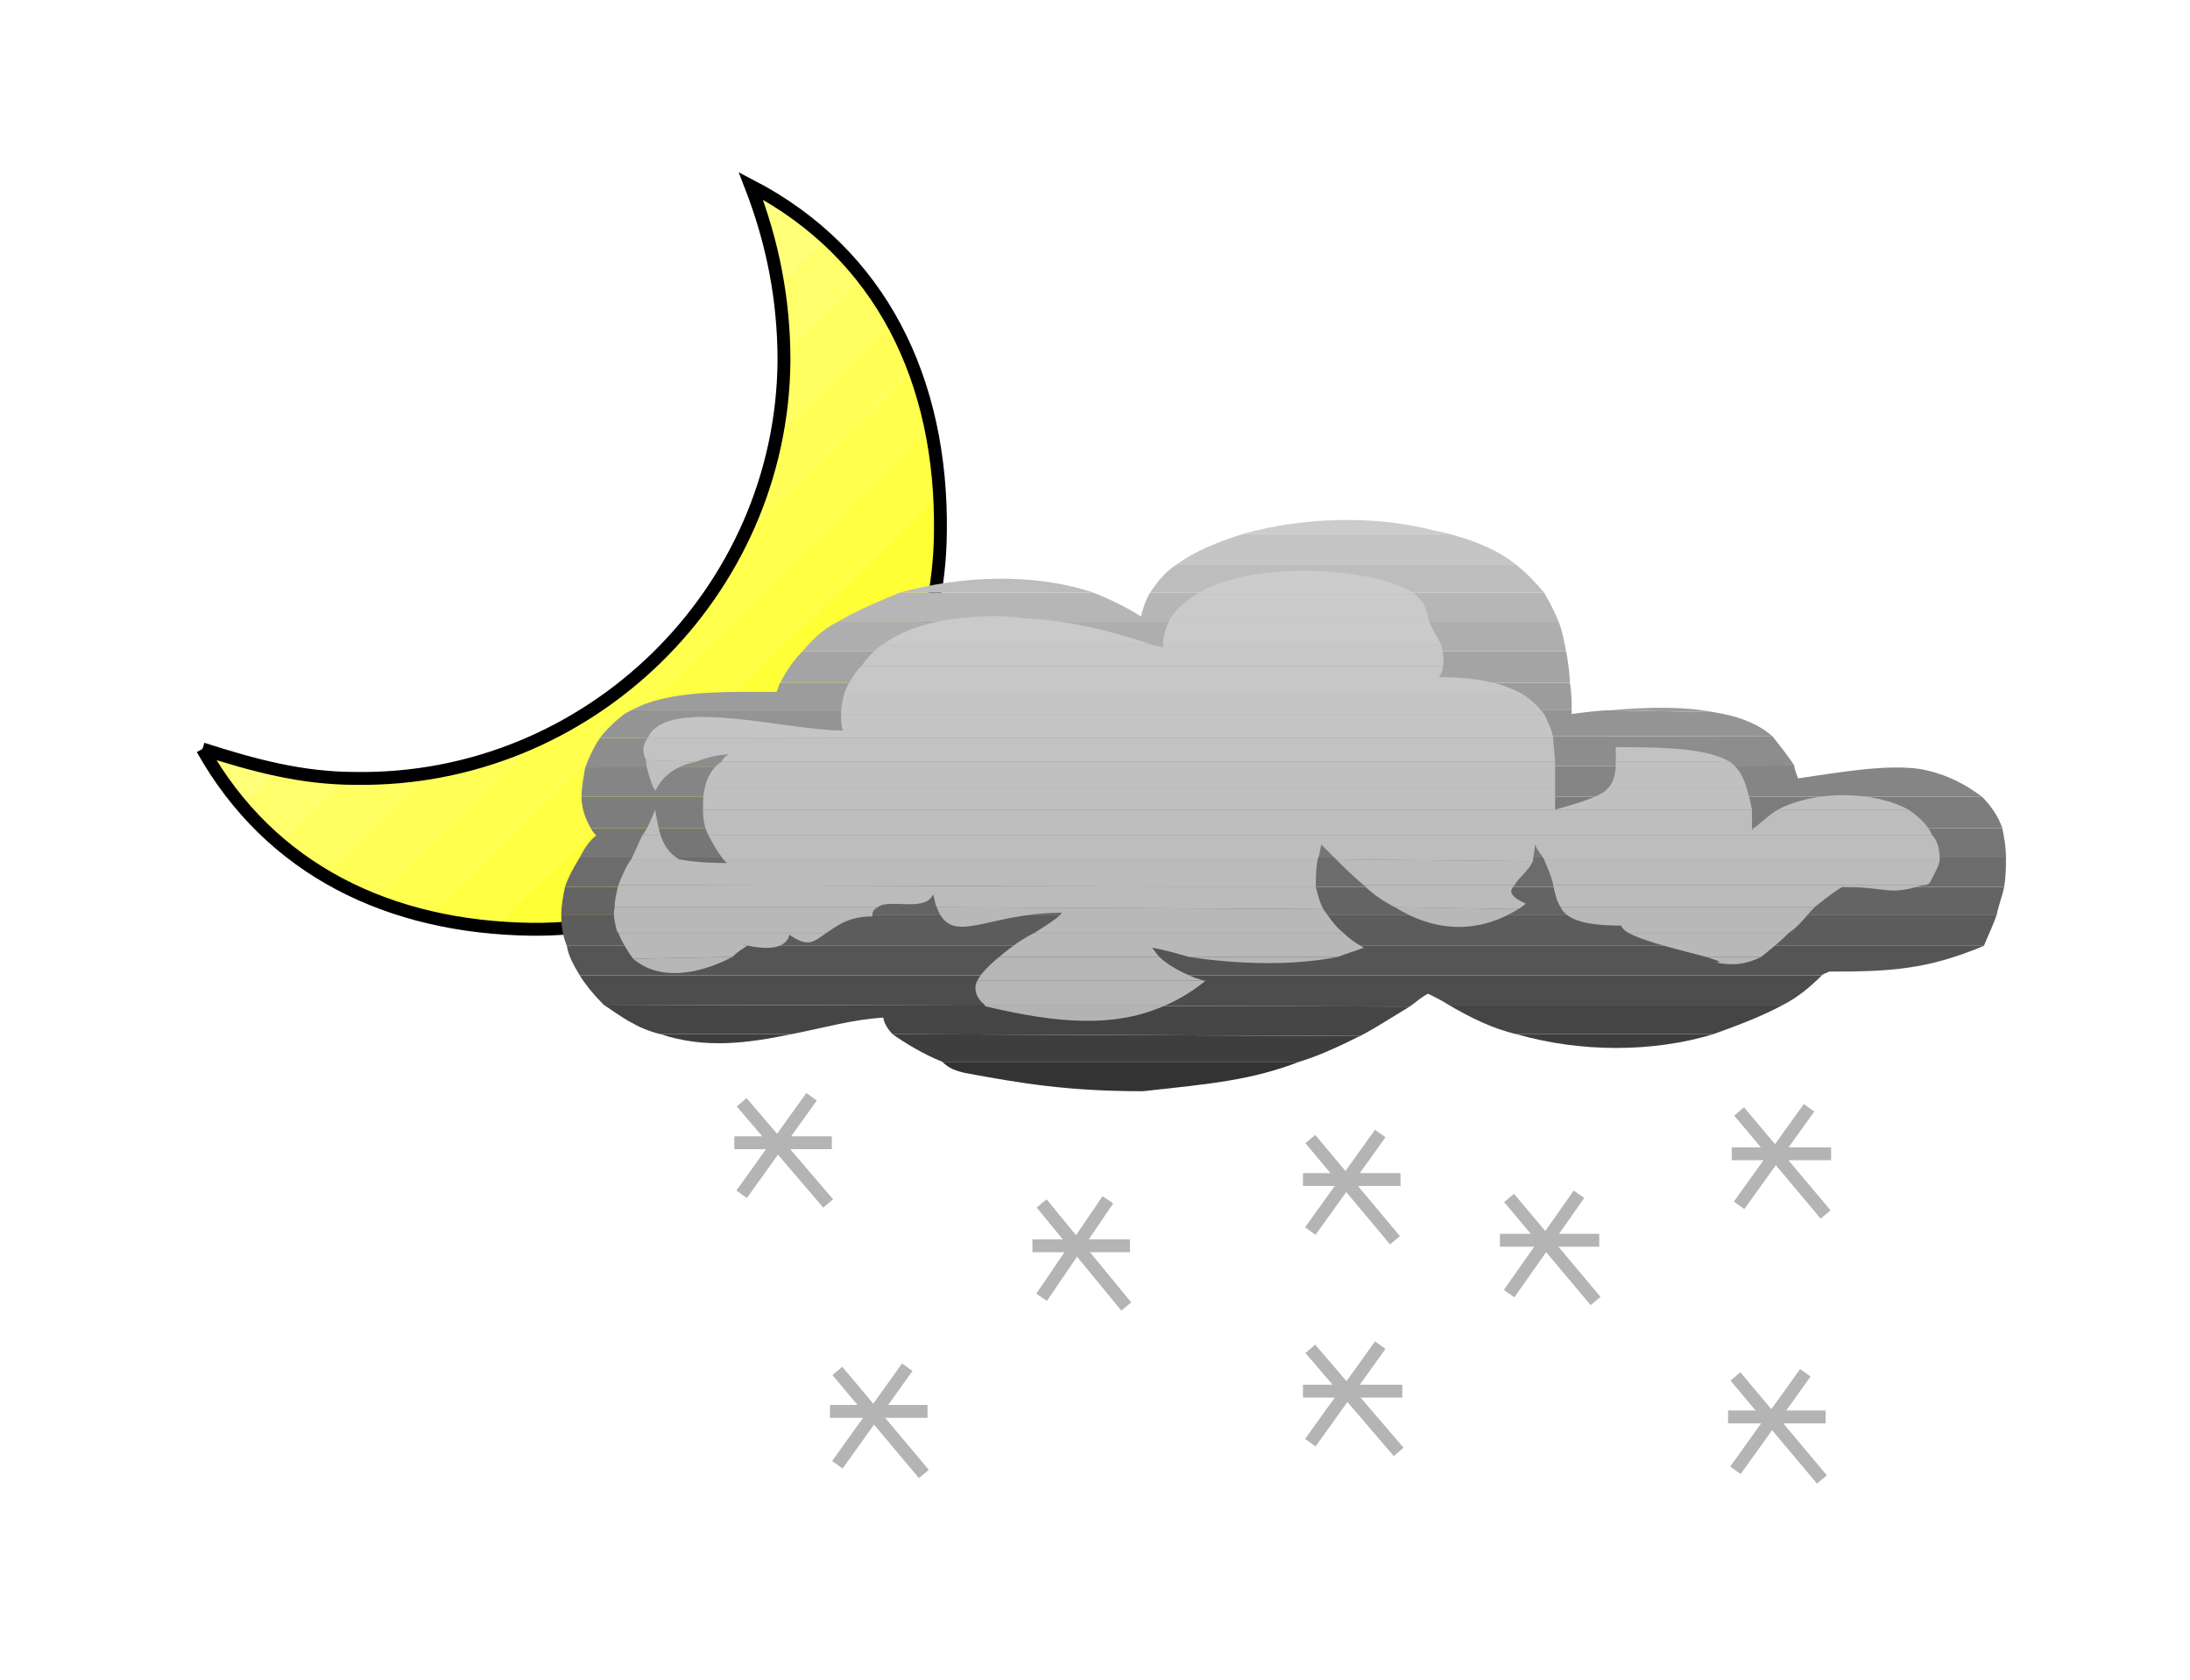 <?xml version="1.0" encoding="ISO-8859-1"?><!DOCTYPE svg PUBLIC "-//W3C//DTD SVG 1.1//EN" "http://www.w3.org/Graphics/SVG/1.1/DTD/svg11.dtd"><svg version="1.1" baseProfile="full" width="100%" height="100%" viewBox="-43.200 -32.544 85.680 65.736" xmlns="http://www.w3.org/2000/svg" xmlns:xlink="http://www.w3.org/1999/xlink">
<g>
<g>
<path d="
  M -17.280 3.024
  C -12.672 1.440 -8.928 -2.232 -7.344 -6.768
  L -17.280 3.024" stroke="none" fill="rgb(255,255,34)" />
<path d="
  M -17.280 3.024
  C -18.504 3.384 -19.728 3.672 -21.024 3.744
  L -6.480 -10.368
  C -6.624 -9.072 -6.912 -7.920 -7.344 -6.768
  L -17.280 3.024" stroke="none" fill="rgb(255,255,44)" />
<path d="
  M -21.024 3.744
  C -21.456 3.816 -21.888 3.816 -22.392 3.816
  C -22.896 3.816 -23.400 3.816 -23.904 3.744
  L -6.480 -13.248
  C -6.408 -12.816 -6.408 -12.312 -6.408 -11.736
  C -6.408 -11.304 -6.408 -10.872 -6.480 -10.368
  L -21.024 3.744" stroke="none" fill="rgb(255,255,54)" />
<path d="
  M -23.904 3.744
  C -24.768 3.672 -25.632 3.528 -26.496 3.312
  L -6.840 -15.768
  C -6.624 -15.048 -6.480 -14.184 -6.480 -13.248
  L -23.904 3.744" stroke="none" fill="rgb(255,255,67)" />
<path d="
  M -26.496 3.312
  C -27.216 3.096 -27.936 2.880 -28.656 2.592
  L -22.392 -3.456
  C -18.720 -5.112 -15.768 -7.992 -14.112 -11.592
  L -7.416 -18.072
  C -7.200 -17.280 -6.984 -16.560 -6.840 -15.768
  L -26.496 3.312" stroke="none" fill="rgb(255,255,77)" />
<path d="
  M -28.656 2.592
  C -29.376 2.376 -29.952 2.088 -30.528 1.656
  L -26.568 -2.304
  C -25.128 -2.520 -23.760 -2.952 -22.392 -3.456
  L -28.656 2.592" stroke="none" fill="rgb(255,255,87)" />
<path d="
  M -14.112 -11.592
  C -13.464 -12.888 -13.032 -14.256 -12.744 -15.696
  L -8.352 -19.944
  C -7.920 -19.368 -7.704 -18.720 -7.416 -18.072
  L -14.112 -11.592" stroke="none" fill="rgb(255,255,87)" />
<path d="
  M -30.528 1.656
  C -31.176 1.296 -31.752 0.936 -32.328 0.432
  L -29.664 -2.088
  C -29.520 -2.088 -29.448 -2.088 -29.304 -2.088
  C -28.368 -2.088 -27.432 -2.232 -26.568 -2.304
  L -30.528 1.656" stroke="none" fill="rgb(255,255,97)" />
<path d="
  M -12.744 -15.696
  C -12.600 -16.632 -12.528 -17.496 -12.528 -18.432
  C -12.528 -18.576 -12.528 -18.720 -12.528 -18.864
  L -9.432 -21.672
  C -9.072 -21.168 -8.640 -20.592 -8.352 -19.944
  L -12.744 -15.696" stroke="none" fill="rgb(255,255,97)" />
<path d="
  M -32.328 0.432
  C -32.760 -0.000 -33.264 -0.504 -33.768 -1.080
  L -32.256 -2.448
  C -31.392 -2.304 -30.528 -2.088 -29.664 -2.088
  L -32.328 0.432" stroke="none" fill="rgb(255,255,108)" />
<path d="
  M -12.528 -18.864
  C -12.528 -19.728 -12.600 -20.664 -12.744 -21.456
  L -10.872 -23.256
  C -10.368 -22.752 -9.936 -22.248 -9.432 -21.672
  L -12.528 -18.864" stroke="none" fill="rgb(255,255,108)" />
<path d="
  M -33.768 -1.080
  C -34.200 -1.584 -34.560 -2.088 -34.992 -2.736
  L -34.560 -3.024
  C -33.840 -2.808 -33.048 -2.592 -32.256 -2.448
  L -33.768 -1.080" stroke="none" fill="rgb(255,255,120)" />
<path d="
  M -12.744 -21.456
  C -12.888 -22.248 -13.032 -22.968 -13.248 -23.760
  L -12.528 -24.480
  C -11.880 -24.120 -11.376 -23.688 -10.872 -23.256
  L -12.744 -21.456" stroke="none" fill="rgb(255,255,120)" />
<path d="
  M -34.992 -2.736
  C -35.064 -2.880 -35.208 -3.096 -35.280 -3.240
  C -35.064 -3.168 -34.776 -3.096 -34.560 -3.024
  L -34.992 -2.736" stroke="none" fill="rgb(255,255,131)" />
<path d="
  M -13.248 -23.760
  C -13.392 -24.264 -13.608 -24.768 -13.824 -25.272
  C -13.320 -25.056 -12.888 -24.840 -12.528 -24.480
  L -13.248 -23.760" stroke="none" fill="rgb(255,255,131)" />
</g>
<path d="
  M -35.280 -3.240
  C -33.264 -2.592 -31.392 -2.088 -29.304 -2.088
  C -20.160 -1.944 -12.600 -9.360 -12.528 -18.432
  C -12.528 -20.808 -12.960 -23.040 -13.824 -25.272
  C -8.712 -22.608 -6.336 -17.640 -6.408 -11.736
  C -6.480 -3.168 -13.608 3.888 -22.392 3.816
  C -27.936 3.744 -32.616 1.512 -35.280 -3.240" stroke="rgb(0,0,0)" stroke-width="0.504" fill="none" />
<g>
<path d="
  M -6.336 9.000
  C -6.048 9.288 -5.760 9.360 -5.472 9.432
  C -3.168 9.864 -1.368 10.152 1.512 10.152
  C 4.176 9.864 5.760 9.720 7.632 9.000
  L -6.336 9.000" stroke="none" fill="rgb(51,51,51)" />
<path d="
  M -6.336 9.000
  C -7.056 8.712 -7.776 8.280 -8.280 7.920
  L 10.008 7.992
  C 9.144 8.424 8.352 8.784 7.632 9.000
  L -6.336 9.000" stroke="none" fill="rgb(62,62,62)" />
<path d="
  M -17.352 7.920
  C -15.624 8.496 -13.968 8.280 -12.240 7.920
  L -17.352 7.920" stroke="none" fill="rgb(62,62,62)" />
<path d="
  M 16.128 7.920
  C 18.648 8.640 21.456 8.640 23.832 7.920
  L 16.128 7.920" stroke="none" fill="rgb(62,62,62)" />
<path d="
  M -17.352 7.920
  C -17.352 7.920 -17.352 7.920 -17.352 7.920
  C -18.288 7.704 -18.936 7.200 -19.584 6.768
  L 11.952 6.840
  C 11.232 7.272 10.584 7.704 10.008 7.992
  L -8.280 7.920
  C -8.496 7.704 -8.640 7.416 -8.640 7.272
  C -9.864 7.344 -11.088 7.704 -12.240 7.920
  L -17.352 7.920" stroke="none" fill="rgb(69,69,69)" />
<path d="
  M 16.128 7.920
  C 15.192 7.704 14.328 7.272 13.464 6.768
  L 26.568 6.768
  C 25.776 7.200 24.840 7.560 23.832 7.920
  L 16.128 7.920" stroke="none" fill="rgb(69,69,69)" />
<path d="
  M -19.584 6.768
  C -19.944 6.408 -20.304 5.976 -20.520 5.616
  L 28.080 5.616
  C 27.648 6.048 27.144 6.480 26.568 6.768
  L 13.464 6.768
  C 13.248 6.624 12.960 6.480 12.672 6.336
  C 12.384 6.480 12.168 6.696 11.952 6.840
  L -19.584 6.768" stroke="none" fill="rgb(77,77,77)" />
<path d="
  M -20.520 5.616
  C -20.736 5.256 -20.952 4.896 -21.024 4.464
  L 34.416 4.464
  C 34.416 4.464 34.416 4.464 34.416 4.464
  C 32.184 5.400 30.744 5.472 28.368 5.472
  C 28.224 5.544 28.152 5.544 28.080 5.616
  L -20.520 5.616" stroke="none" fill="rgb(85,85,85)" />
<path d="
  M -21.024 4.464
  C -21.168 4.104 -21.240 3.744 -21.240 3.240
  L 34.920 3.240
  C 34.776 3.672 34.560 4.104 34.416 4.464
  L -21.024 4.464" stroke="none" fill="rgb(92,92,92)" />
<path d="
  M -21.240 3.240
  C -21.240 2.880 -21.168 2.520 -21.096 2.160
  L 35.208 2.160
  C 35.136 2.520 34.992 2.880 34.920 3.240
  L -21.240 3.240" stroke="none" fill="rgb(100,100,100)" />
<path d="
  M -21.096 2.160
  C -20.952 1.728 -20.736 1.368 -20.520 1.008
  L 35.280 1.008
  C 35.280 1.368 35.280 1.728 35.208 2.160
  L -21.096 2.160" stroke="none" fill="rgb(108,108,108)" />
<path d="
  M -20.520 1.008
  C -20.376 0.720 -20.160 0.360 -19.872 0.144
  C -19.944 0.072 -20.016 -0.000 -20.088 -0.144
  L 35.136 -0.144
  C 35.208 0.216 35.280 0.576 35.280 1.008
  L -20.520 1.008" stroke="none" fill="rgb(118,118,118)" />
<path d="
  M -20.088 -0.144
  C -20.304 -0.504 -20.448 -0.936 -20.448 -1.368
  L 34.344 -1.368
  C 34.704 -1.008 34.992 -0.576 35.136 -0.144
  L -20.088 -0.144" stroke="none" fill="rgb(125,125,125)" />
<path d="
  M -20.448 -1.368
  C -20.448 -1.728 -20.376 -2.088 -20.304 -2.520
  L 27.000 -2.592
  C 27.000 -2.448 27.072 -2.304 27.144 -2.088
  C 28.656 -2.304 30.600 -2.664 31.968 -2.448
  C 33.048 -2.232 33.768 -1.800 34.344 -1.368
  L -20.448 -1.368" stroke="none" fill="rgb(133,133,133)" />
<path d="
  M -20.304 -2.520
  C -20.160 -2.880 -20.016 -3.240 -19.728 -3.672
  L 26.136 -3.744
  C 26.424 -3.384 26.712 -3.024 27.000 -2.592
  L -20.304 -2.520" stroke="none" fill="rgb(141,141,141)" />
<path d="
  M -19.728 -3.672
  C -19.512 -3.960 -19.224 -4.248 -18.864 -4.536
  C -18.792 -4.608 -18.648 -4.680 -18.504 -4.752
  L 18.288 -4.752
  C 18.288 -4.680 18.288 -4.680 18.288 -4.608
  C 18.864 -4.680 19.368 -4.752 19.800 -4.752
  L 23.832 -4.680
  C 24.768 -4.536 25.560 -4.248 26.136 -3.744
  L -19.728 -3.672" stroke="none" fill="rgb(148,148,148)" />
<path d="
  M -18.504 -4.752
  C -17.064 -5.544 -14.904 -5.472 -12.816 -5.472
  C -12.744 -5.616 -12.744 -5.760 -12.672 -5.832
  L 18.216 -5.832
  C 18.288 -5.472 18.288 -5.112 18.288 -4.752
  L -18.504 -4.752" stroke="none" fill="rgb(156,156,156)" />
<path d="
  M 19.800 -4.752
  C 21.384 -4.896 22.752 -4.896 23.832 -4.680
  L 19.800 -4.752" stroke="none" fill="rgb(156,156,156)" />
<path d="
  M -12.672 -5.832
  C -12.456 -6.264 -12.168 -6.696 -11.808 -7.056
  L 18.072 -7.056
  C 18.144 -6.696 18.216 -6.192 18.216 -5.832
  L -12.672 -5.832" stroke="none" fill="rgb(164,164,164)" />
<path d="
  M -11.808 -7.056
  C -11.448 -7.488 -11.016 -7.920 -10.440 -8.208
  L 17.784 -8.208
  C 17.928 -7.848 18.000 -7.416 18.072 -7.056
  L -11.808 -7.056" stroke="none" fill="rgb(174,174,174)" />
<path d="
  M -10.440 -8.208
  C -9.720 -8.640 -8.856 -9.000 -7.992 -9.360
  L -0.432 -9.360
  C 0.288 -9.072 0.864 -8.784 1.440 -8.424
  C 1.512 -8.712 1.584 -9.000 1.800 -9.360
  L 17.208 -9.360
  C 17.424 -9.000 17.640 -8.568 17.784 -8.208
  L -10.440 -8.208" stroke="none" fill="rgb(182,182,182)" />
<path d="
  M -7.992 -9.360
  C -5.616 -10.008 -2.808 -10.152 -0.432 -9.360
  L -7.992 -9.360" stroke="none" fill="rgb(189,189,189)" />
<path d="
  M 1.800 -9.360
  C 2.088 -9.792 2.376 -10.152 2.808 -10.440
  L 16.128 -10.440
  C 16.488 -10.152 16.848 -9.792 17.208 -9.360
  L 1.800 -9.360" stroke="none" fill="rgb(189,189,189)" />
<path d="
  M 2.808 -10.440
  C 3.600 -11.016 4.536 -11.376 5.472 -11.664
  L 13.464 -11.664
  C 14.544 -11.376 15.408 -11.016 16.128 -10.440
  L 2.808 -10.440" stroke="none" fill="rgb(197,197,197)" />
<path d="
  M 5.472 -11.664
  C 7.776 -12.312 10.584 -12.384 12.816 -11.808
  C 13.104 -11.736 13.248 -11.736 13.464 -11.664
  L 5.472 -11.664" stroke="none" fill="rgb(204,204,204)" />
</g>
<g>
<path d="
  M -4.680 6.768
  C -4.680 6.768 -4.680 6.840 -4.608 6.840
  C -1.872 7.488 0.432 7.704 2.448 6.768
  L -4.680 6.768" stroke="none" fill="rgb(179,179,179)" />
<path d="
  M -4.680 6.768
  C -5.040 6.480 -5.112 6.120 -4.968 5.832
  L 3.960 5.832
  C 3.528 6.192 2.952 6.552 2.448 6.768
  L -4.680 6.768" stroke="none" fill="rgb(182,182,182)" />
<path d="
  M -4.968 5.832
  C -4.824 5.544 -4.464 5.184 -4.104 4.896
  L 2.160 4.896
  C 2.592 5.328 3.528 5.760 3.960 5.832
  C 3.960 5.832 3.960 5.832 3.960 5.832
  L -4.968 5.832" stroke="none" fill="rgb(182,182,182)" />
<path d="
  M -18.432 4.968
  C -17.424 5.832 -15.912 5.616 -14.544 4.896
  L -18.432 4.968" stroke="none" fill="rgb(182,182,182)" />
<path d="
  M 3.312 4.896
  C 5.184 5.184 7.344 5.256 9.144 4.896
  L 3.312 4.896" stroke="none" fill="rgb(182,182,182)" />
<path d="
  M 23.544 4.896
  C 23.976 5.040 24.264 5.112 23.904 5.112
  C 24.624 5.256 25.128 5.184 25.704 4.896
  L 23.544 4.896" stroke="none" fill="rgb(182,182,182)" />
<path d="
  M -18.432 4.968
  C -18.648 4.680 -18.864 4.320 -19.008 3.960
  L -10.872 3.960
  C -11.376 4.320 -11.592 4.536 -12.312 4.032
  C -12.600 5.184 -15.336 3.960 -13.968 4.464
  C -14.184 4.608 -14.328 4.680 -14.544 4.896
  L -18.432 4.968" stroke="none" fill="rgb(184,184,184)" />
<path d="
  M -4.104 4.896
  C -3.600 4.464 -3.168 4.176 -2.736 3.960
  L 9.360 3.960
  C 9.576 4.176 9.792 4.320 10.152 4.536
  C 9.792 4.680 9.504 4.752 9.144 4.896
  L 3.312 4.896
  C 2.808 4.752 2.304 4.608 1.872 4.536
  C 1.944 4.608 2.016 4.752 2.160 4.896
  L -4.104 4.896" stroke="none" fill="rgb(184,184,184)" />
<path d="
  M 23.544 4.896
  C 22.752 4.680 21.168 4.320 20.520 3.960
  L 26.784 3.960
  C 26.424 4.320 26.064 4.608 25.704 4.896
  L 23.544 4.896" stroke="none" fill="rgb(184,184,184)" />
<path d="
  M -19.008 3.960
  C -19.008 3.960 -19.080 3.888 -19.080 3.816
  C -19.152 3.528 -19.224 3.240 -19.152 2.952
  L -8.856 2.952
  C -9.000 3.024 -9.072 3.096 -9.072 3.312
  C -10.080 3.312 -10.512 3.744 -10.872 3.960
  L -19.008 3.960" stroke="none" fill="rgb(184,184,184)" />
<path d="
  M -2.736 3.960
  C -2.160 3.600 -1.728 3.312 -1.656 3.168
  C -4.608 3.168 -5.976 4.536 -6.552 2.952
  L 8.568 3.024
  C 8.784 3.312 9.000 3.672 9.360 3.960
  L -2.736 3.960" stroke="none" fill="rgb(184,184,184)" />
<path d="
  M 20.520 3.960
  C 20.376 3.888 20.232 3.744 20.232 3.672
  C 18.648 3.672 18.072 3.384 17.856 2.952
  L 27.792 2.952
  C 27.504 3.240 27.216 3.672 26.784 3.960
  L 20.520 3.960" stroke="none" fill="rgb(184,184,184)" />
<path d="
  M 11.376 2.952
  C 12.744 3.816 14.472 4.104 16.200 3.024
  L 11.376 2.952" stroke="none" fill="rgb(184,184,184)" />
<path d="
  M -19.152 2.952
  C -19.152 2.664 -19.080 2.376 -19.008 2.088
  L 8.280 2.160
  C 8.352 2.448 8.424 2.736 8.568 3.024
  L -6.552 2.952
  C -6.624 2.808 -6.624 2.664 -6.696 2.448
  C -6.984 3.168 -8.424 2.592 -8.856 2.952
  L -19.152 2.952" stroke="none" fill="rgb(187,187,187)" />
<path d="
  M 11.376 2.952
  C 10.944 2.736 10.512 2.448 10.152 2.088
  L 16.056 2.088
  C 15.840 2.304 15.840 2.520 16.488 2.808
  C 16.416 2.880 16.344 2.952 16.200 3.024
  L 11.376 2.952" stroke="none" fill="rgb(187,187,187)" />
<path d="
  M 17.856 2.952
  C 17.712 2.736 17.640 2.448 17.568 2.088
  L 32.040 2.088
  C 30.600 2.520 30.744 2.160 28.872 2.160
  C 28.512 2.376 28.152 2.664 27.792 2.952
  L 17.856 2.952" stroke="none" fill="rgb(187,187,187)" />
<path d="
  M -19.008 2.088
  C -18.864 1.728 -18.720 1.368 -18.504 1.080
  L -16.632 1.080
  C -16.200 1.152 -15.696 1.224 -14.760 1.224
  C -14.832 1.152 -14.832 1.152 -14.904 1.080
  L 8.352 1.080
  C 8.280 1.440 8.280 1.800 8.280 2.160
  L -19.008 2.088" stroke="none" fill="rgb(187,187,187)" />
<path d="
  M 10.152 2.088
  C 9.720 1.728 9.360 1.368 9.072 1.080
  L 16.776 1.152
  C 16.560 1.584 16.200 1.800 16.056 2.088
  L 10.152 2.088" stroke="none" fill="rgb(187,187,187)" />
<path d="
  M 17.568 2.088
  C 17.496 1.728 17.352 1.440 17.208 1.080
  L 32.688 1.080
  C 32.688 1.296 32.472 1.656 32.328 1.944
  C 32.256 2.088 32.112 2.088 32.040 2.088
  L 17.568 2.088" stroke="none" fill="rgb(187,187,187)" />
<path d="
  M -18.504 1.080
  C -18.360 0.792 -18.216 0.432 -18.072 0.144
  L -17.352 0.144
  C -17.208 0.576 -16.992 0.864 -16.632 1.080
  L -18.504 1.080" stroke="none" fill="rgb(189,189,189)" />
<path d="
  M -14.904 1.080
  C -15.120 0.792 -15.336 0.432 -15.480 0.144
  L 32.400 0.144
  C 32.616 0.360 32.688 0.720 32.688 1.080
  L 17.208 1.080
  C 17.136 0.936 16.992 0.792 16.848 0.504
  C 16.848 0.792 16.776 0.936 16.776 1.152
  L 9.072 1.080
  C 8.856 0.864 8.712 0.720 8.496 0.504
  C 8.424 0.792 8.424 0.936 8.352 1.080
  L -14.904 1.080" stroke="none" fill="rgb(189,189,189)" />
<path d="
  M -18.072 0.144
  C -17.856 -0.144 -17.712 -0.504 -17.568 -0.864
  C -17.496 -0.432 -17.424 -0.072 -17.352 0.144
  L -18.072 0.144" stroke="none" fill="rgb(189,189,189)" />
<path d="
  M -15.480 0.144
  C -15.624 -0.144 -15.696 -0.432 -15.696 -0.864
  L 25.344 -0.864
  C 25.344 -0.576 25.344 -0.360 25.344 -0.072
  C 25.704 -0.360 25.992 -0.648 26.352 -0.864
  L 31.464 -0.864
  C 31.896 -0.576 32.256 -0.216 32.400 0.144
  L -15.480 0.144" stroke="none" fill="rgb(189,189,189)" />
<path d="
  M -15.696 -0.864
  C -15.696 -1.152 -15.696 -1.440 -15.624 -1.728
  L 17.640 -1.728
  C 17.640 -1.440 17.640 -1.152 17.640 -0.864
  C 18.936 -1.224 19.512 -1.440 19.728 -1.728
  L 25.128 -1.728
  C 25.200 -1.512 25.272 -1.224 25.344 -0.864
  L -15.696 -0.864" stroke="none" fill="rgb(192,192,192)" />
<path d="
  M 26.352 -0.864
  C 27.864 -1.656 30.168 -1.584 31.464 -0.864
  L 26.352 -0.864" stroke="none" fill="rgb(192,192,192)" />
<path d="
  M -17.640 -1.728
  C -17.640 -1.728 -17.568 -1.656 -17.568 -1.584
  C -17.568 -1.656 -17.496 -1.656 -17.496 -1.728
  L -17.640 -1.728" stroke="none" fill="rgb(192,192,192)" />
<path d="
  M -17.640 -1.728
  C -17.784 -2.088 -17.928 -2.520 -17.928 -2.808
  L -15.984 -2.736
  C -16.704 -2.592 -17.208 -2.232 -17.496 -1.728
  L -17.640 -1.728" stroke="none" fill="rgb(192,192,192)" />
<path d="
  M -15.624 -1.728
  C -15.552 -2.088 -15.336 -2.520 -14.976 -2.736
  L 17.640 -2.736
  C 17.640 -2.448 17.640 -2.016 17.640 -1.728
  L -15.624 -1.728" stroke="none" fill="rgb(192,192,192)" />
<path d="
  M 19.728 -1.728
  C 19.944 -1.944 20.016 -2.304 20.016 -2.736
  L 24.480 -2.736
  C 24.768 -2.520 24.984 -2.232 25.128 -1.728
  L 19.728 -1.728" stroke="none" fill="rgb(192,192,192)" />
<path d="
  M -17.928 -2.808
  C -18.072 -3.096 -18.072 -3.384 -17.856 -3.672
  L 17.568 -3.672
  C 17.568 -3.312 17.640 -3.024 17.640 -2.736
  L -14.976 -2.736
  C -14.904 -2.880 -14.832 -2.952 -14.688 -3.024
  C -15.120 -3.024 -15.624 -2.880 -15.984 -2.736
  L -17.928 -2.808" stroke="none" fill="rgb(194,194,194)" />
<path d="
  M 20.016 -2.736
  C 20.016 -2.880 20.016 -3.096 20.016 -3.312
  C 22.176 -3.312 23.616 -3.240 24.480 -2.736
  L 20.016 -2.736" stroke="none" fill="rgb(194,194,194)" />
<path d="
  M -17.856 -3.672
  C -17.136 -5.328 -12.456 -3.960 -10.224 -3.960
  C -10.296 -4.176 -10.296 -4.392 -10.296 -4.608
  L 17.208 -4.608
  C 17.352 -4.320 17.496 -4.032 17.568 -3.672
  L -17.856 -3.672" stroke="none" fill="rgb(197,197,197)" />
<path d="
  M -10.296 -4.608
  C -10.296 -4.896 -10.224 -5.184 -10.152 -5.472
  L 16.200 -5.472
  C 16.632 -5.256 16.920 -4.968 17.208 -4.608
  L -10.296 -4.608" stroke="none" fill="rgb(197,197,197)" />
<path d="
  M -10.152 -5.472
  C -10.008 -5.760 -9.864 -6.120 -9.504 -6.480
  L 13.248 -6.480
  C 13.248 -6.264 13.176 -6.192 13.104 -6.048
  C 14.544 -6.048 15.480 -5.832 16.200 -5.472
  L -10.152 -5.472" stroke="none" fill="rgb(199,199,199)" />
<path d="
  M -9.504 -6.480
  C -9.288 -6.768 -9.000 -7.128 -8.640 -7.344
  L 1.800 -7.344
  C 1.944 -7.272 2.160 -7.272 2.304 -7.200
  C 2.304 -7.272 2.304 -7.344 2.304 -7.344
  L 13.176 -7.344
  C 13.248 -7.056 13.320 -6.768 13.248 -6.480
  L -9.504 -6.480" stroke="none" fill="rgb(199,199,199)" />
<path d="
  M -8.640 -7.344
  C -7.920 -7.848 -6.984 -8.208 -5.688 -8.352
  L -3.096 -8.352
  C -1.656 -8.280 -0.144 -7.992 1.800 -7.344
  L -8.640 -7.344" stroke="none" fill="rgb(202,202,202)" />
<path d="
  M 2.304 -7.344
  C 2.304 -7.704 2.448 -8.064 2.592 -8.352
  L 12.672 -8.352
  C 12.816 -7.920 13.032 -7.632 13.176 -7.344
  L 2.304 -7.344" stroke="none" fill="rgb(202,202,202)" />
<path d="
  M -5.688 -8.352
  C -4.896 -8.424 -4.104 -8.496 -3.096 -8.352
  L -5.688 -8.352" stroke="none" fill="rgb(202,202,202)" />
<path d="
  M 2.592 -8.352
  C 2.808 -8.712 3.168 -9.000 3.600 -9.288
  L 12.168 -9.288
  C 12.384 -9.072 12.456 -9.000 12.528 -8.856
  C 12.600 -8.640 12.672 -8.496 12.672 -8.352
  L 2.592 -8.352" stroke="none" fill="rgb(202,202,202)" />
<path d="
  M 3.600 -9.288
  C 5.904 -10.728 10.800 -10.296 12.168 -9.288
  L 3.600 -9.288" stroke="none" fill="rgb(204,204,204)" />
</g>
<g>
<g>
<path d="
  M 8.064 20.232
  L 11.520 24.264" fill="none" stroke="rgb(180,180,180)" stroke-width="0.504" />
<path d="
  M 8.064 23.904
  L 10.800 20.088" fill="none" stroke="rgb(180,180,180)" stroke-width="0.504" />
<path d="
  M 7.776 21.888
  L 11.664 21.888" fill="none" stroke="rgb(180,180,180)" stroke-width="0.504" />
</g>
<g>
<path d="
  M 8.064 12.024
  L 11.376 15.984" fill="none" stroke="rgb(180,180,180)" stroke-width="0.504" />
<path d="
  M 8.064 15.624
  L 10.800 11.808" fill="none" stroke="rgb(180,180,180)" stroke-width="0.504" />
<path d="
  M 7.776 13.608
  L 11.592 13.608" fill="none" stroke="rgb(180,180,180)" stroke-width="0.504" />
</g>
<g>
<path d="
  M 15.840 14.328
  L 19.224 18.360" fill="none" stroke="rgb(180,180,180)" stroke-width="0.504" />
<path d="
  M 15.840 18.072
  L 18.576 14.184" fill="none" stroke="rgb(180,180,180)" stroke-width="0.504" />
<path d="
  M 15.480 15.984
  L 19.368 15.984" fill="none" stroke="rgb(180,180,180)" stroke-width="0.504" />
</g>
<g>
<path d="
  M -14.184 10.584
  L -10.800 14.544" fill="none" stroke="rgb(180,180,180)" stroke-width="0.504" />
<path d="
  M -14.184 14.184
  L -11.448 10.368" fill="none" stroke="rgb(180,180,180)" stroke-width="0.504" />
<path d="
  M -14.472 12.168
  L -10.656 12.168" fill="none" stroke="rgb(180,180,180)" stroke-width="0.504" />
</g>
<g>
<path d="
  M -10.440 21.096
  L -7.056 25.128" fill="none" stroke="rgb(180,180,180)" stroke-width="0.504" />
<path d="
  M -10.440 24.768
  L -7.704 20.952" fill="none" stroke="rgb(180,180,180)" stroke-width="0.504" />
<path d="
  M -10.728 22.680
  L -6.912 22.680" fill="none" stroke="rgb(180,180,180)" stroke-width="0.504" />
</g>
<g>
<path d="
  M -2.448 14.544
  L 0.864 18.576" fill="none" stroke="rgb(180,180,180)" stroke-width="0.504" />
<path d="
  M -2.448 18.216
  L 0.144 14.400" fill="none" stroke="rgb(180,180,180)" stroke-width="0.504" />
<path d="
  M -2.808 16.200
  L 1.008 16.200" fill="none" stroke="rgb(180,180,180)" stroke-width="0.504" />
</g>
<g>
<path d="
  M 24.696 21.312
  L 28.080 25.344" fill="none" stroke="rgb(180,180,180)" stroke-width="0.504" />
<path d="
  M 24.696 24.984
  L 27.432 21.168" fill="none" stroke="rgb(180,180,180)" stroke-width="0.504" />
<path d="
  M 24.408 22.896
  L 28.224 22.896" fill="none" stroke="rgb(180,180,180)" stroke-width="0.504" />
</g>
<g>
<path d="
  M 24.840 10.944
  L 28.224 14.976" fill="none" stroke="rgb(180,180,180)" stroke-width="0.504" />
<path d="
  M 24.840 14.616
  L 27.576 10.800" fill="none" stroke="rgb(180,180,180)" stroke-width="0.504" />
<path d="
  M 24.552 12.600
  L 28.440 12.600" fill="none" stroke="rgb(180,180,180)" stroke-width="0.504" />
</g>
</g>
</g>
</svg>
